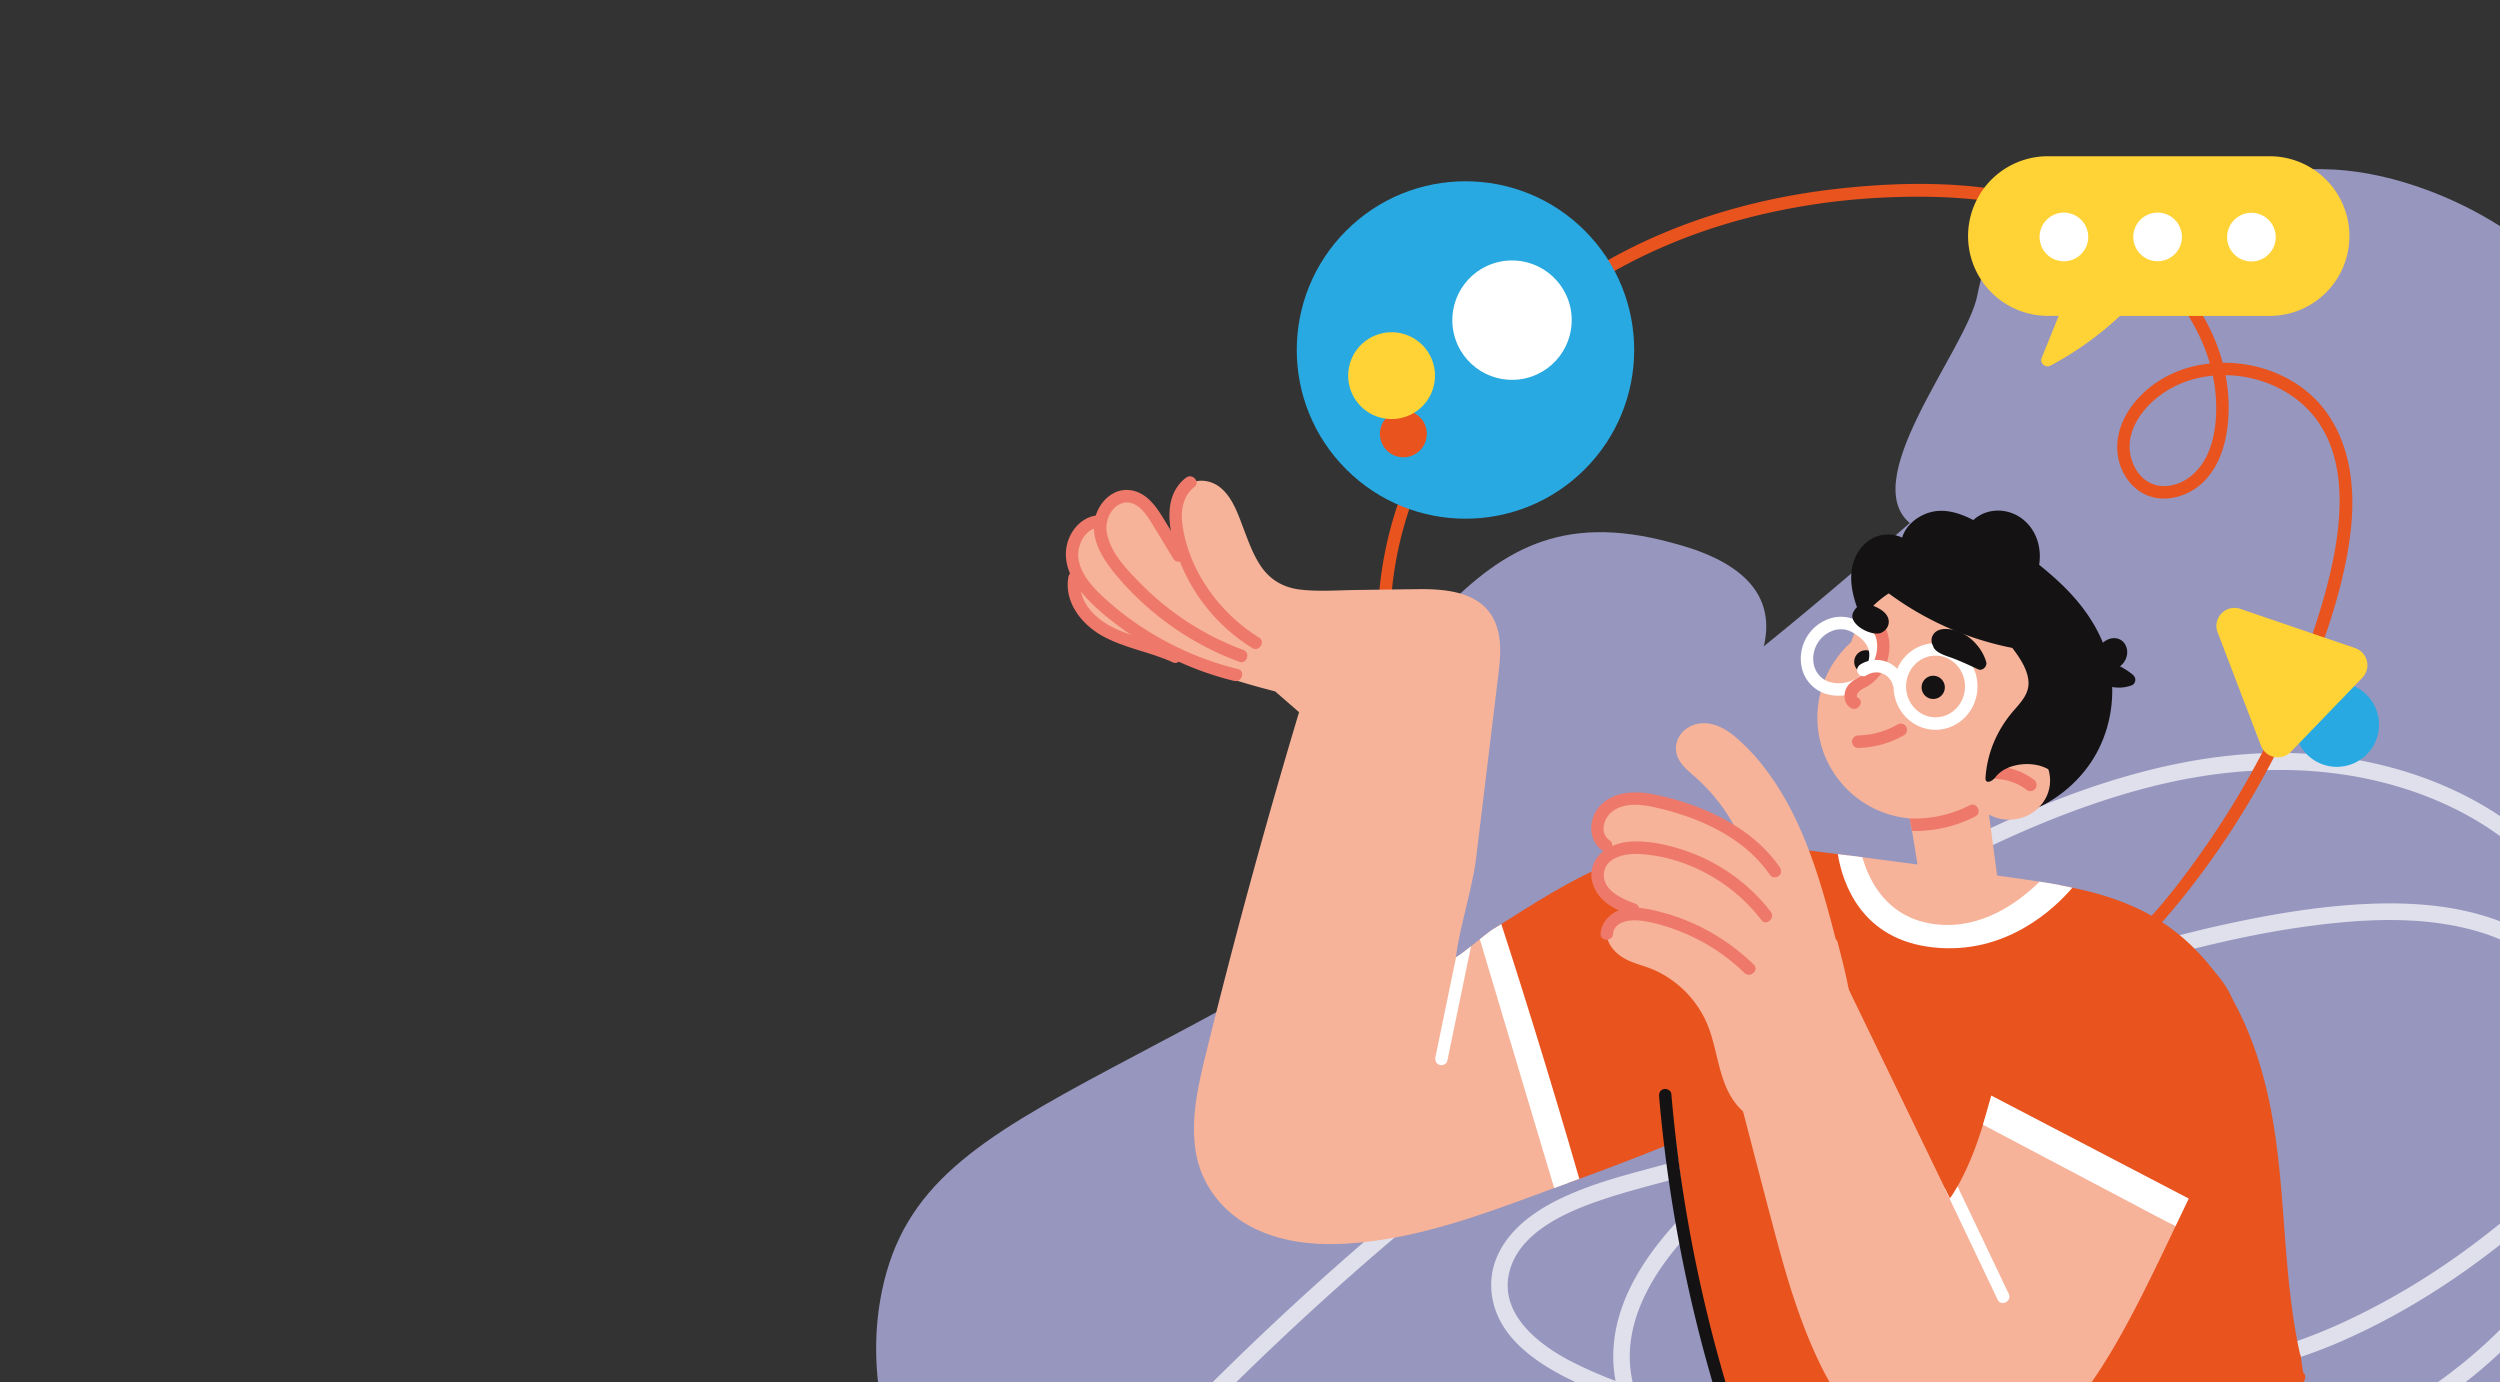 <svg xmlns="http://www.w3.org/2000/svg" xmlns:xlink="http://www.w3.org/1999/xlink" viewBox="0 0 3015 1666.83"><rect x="0" y="0" width="3015" height="1666.83" fill="#333333" stroke="none"/><defs><style>.a{fill:none;}.b{isolation:isolate;}.c{clip-path:url(#a);}.d{fill:rgb(150,150,190);}.e{opacity:0.7;mix-blend-mode:overlay;}.f{fill:#fff;}.g{fill:#e8531e;}.h{fill:#141213;}.i{fill:#f6b399;}.j{fill:#ee796a;}.k{fill:#29a9e1;}.l{fill:#ffd236;}</style><clipPath id="a"><rect class="a" width="3015" height="1666.83"/></clipPath></defs><g class="b"><g class="c"><path class="d" d="M2651.24,440.3c-182.11-.55-249,124.52-585.43,388-648,507.57-949.7,474.31-1002.19,728.6-74.76,362.21,471.65,748.16,609.55,845.56,140.11,99,971.6,686.26,1518,300.42,477.92-337.47,365.73-1156.68,163.32-1600.47C3320.65,1028.14,3045.06,441.5,2651.24,440.3Z"/><path class="d" d="M2927,229.11c-38.21-14.17-76.72-22.69-111.54-24.59-88-4.8-174.68,20.48-262.52,27.6-30.92,2.51-62.61,2.87-91.76,13.47C2413.35,263,2393.7,309.5,2384.71,356c-12.8,66.2-151.86,228.74-76.45,278.62,30.6,20.24,69.91,19.16,106.08,25.3,48.75,8.28,97.71,34,119.25,78.49,23.72,49,9.48,108.19,24.43,160.54,15,52.57,59.68,93.9,111.35,111.75,139,48,300-53,349.72-183.76,42.55-111.91,161.25-258.91,130.93-386.08C3126.71,343.16,3027.9,266.49,2927,229.11Z"/><path class="d" d="M1621.89,868.2c-41.75,57.11-50.22,124.79-13.41,184,53.79,83.66,184.24,75.64,293.34,60,123.31-21.61,166.12-8.15,189.85-96.25,7.69-24.17,38.23-29.63,54.53-45,28.35-37.39-44.33-43.24-54.61-74.2-14.7-34.46,21.19-68.37,33.28-108.67,23.05-75.43-32.63-114.14-109.47-133.72-133-36.19-206.8,9.31-284.49,91.55C1697.53,783.2,1653.61,822.65,1621.89,868.2Z"/><g class="e"><path class="f" d="M1454.44,1674.86a3565,3565,0,0,1,626.83-499.24q84.8-53.14,172.5-101.41c59.61-32.8,120-64.43,182.51-91.45,118.16-51.11,247.49-86.92,377.16-70.83,111.22,13.81,220.21,63,288.94,154.09,70.59,93.53,84.53,219.81,56.08,331.3C3129,1512.57,3053,1608.79,2958.28,1678.46c-103.1,75.83-226,118.88-351.07,141.41-69.7,12.56-140.35,19.26-211,23.15-69.26,3.82-140.06,8.38-209.18.62-62.39-7-123.17-26-171.41-67.45-41.82-36-71.31-87.74-70-144,1.47-62.08,37.41-116.44,78.29-160.53,42.39-45.73,92-85.6,142.06-122.6a1359.58,1359.58,0,0,1,331.33-179.49,1340.92,1340.92,0,0,1,182.46-54c58.85-12.93,119.24-23.32,179.54-25.62,54-2.06,110.35,2.55,160.85,23.18,51.95,21.22,94.48,60.15,116.42,112.34,22.23,52.88,14.31,110.42-13.45,159.61-31,55-81.36,96.66-131.3,133.85-52.72,39.26-109.75,73.31-170.07,99.52-60,26-123.06,40.32-186.52,55.11-130,30.3-262.52,56-396.39,57.82-64.89.9-130.06-4.07-193.65-17.34a692,692,0,0,1-94.74-26.81c-28.77-10.45-57.86-22.22-84-38.3-23-14.18-45.43-32.71-57.89-57.23-11.36-22.38-13.72-49.06-4.56-72.64,18.35-47.22,69.79-72.68,114.6-88.77,29.54-10.61,60.28-18.1,90.49-26.48,35.87-9.94,71.79-19.64,107.88-28.73,70.9-17.84,142.49-33.32,214.95-43.25,69.87-9.56,140.36-14,210.84-10.57,12.88.63,13,20.74,0,20.1-141.67-7-282,18.34-418.9,52.72-34.54,8.68-68.95,17.93-103.28,27.42-30.13,8.32-60.71,15.88-90.31,26-40.43,13.77-94.14,37-108.51,81.47-17.43,53.92,34,93.38,76.2,114.46,55.49,27.7,116.42,45.42,177.39,56,126,21.86,255.73,11.6,381-9.61,64-10.83,127.39-24.66,190.51-39.6,30.79-7.29,61.86-14.09,92.25-22.87a620.74,620.74,0,0,0,86.65-32.57c58-26.67,112.94-60.38,163.7-99.07,47.23-36,94.53-76.78,121.57-130.71,24.74-49.34,24.74-104.79-3.51-152.69-27.4-46.44-71.81-75.88-123.17-90.09-51-14.11-105.08-14.7-157.47-10.06-59,5.22-117.73,16.43-175.17,30.61a1342.91,1342.91,0,0,0-491,235.17c-48,36.59-96,76.08-135.28,122.11-36.74,43-67.25,98.14-58.37,156.63,8,52.68,44.93,96.76,88.91,124.63,54,34.21,119,43.83,181.82,45.62,67.52,1.93,135.71-1.91,203-6.89,131.18-9.69,264.21-31.6,384.51-87,102.35-47.17,196.5-118,258-213.63,60.69-94.46,85.2-213.47,58.08-323.32-13.31-53.91-39.37-104-77.4-144.66-36.4-38.87-82.09-68.62-131.37-88.55-109.26-44.18-229-42.39-341.81-13.23-127.56,33-245.78,95.91-359.88,160.3a3530.71,3530.71,0,0,0-626.65,450.39q-69.52,62.57-135.67,128.75c-9.16,9.16-23.38-5-14.22-14.21Z"/></g><path class="g" d="M2804.2,495.19c-28.33-38-76.4-58.16-123.65-57.73-19.28-71.59-75-133-140.11-167.12-99.2-52-218.31-54.86-327.29-42.36-111.34,12.77-221.61,48.14-314.93,111.11-83.6,56.41-153.45,133.68-195.43,225.81-44.18,97-54.4,210.47-23.47,312.88a395.71,395.71,0,0,0,29.65,72c4.56,8.54,18,1.65,13.38-6.94-48.33-90.5-57.3-198.77-32-297.57,24-93.83,79-177.33,150.33-242.1,76.42-69.37,170.77-116,270.46-141.27a808.9,808.9,0,0,1,161.57-23.69c52.47-2.42,105.75-.75,157.35,9.72,49.86,10.12,98.89,28.32,140.14,58.61,37.33,27.41,68,64.56,86.15,107.28a213.19,213.19,0,0,1,8.73,24.57c-32.68,3.48-63.87,17.15-86.57,42.1-16.48,18.11-27.41,41.35-24.72,66.26,2.42,22.45,16.66,44.3,38.62,51.72,23,7.76,49.46-1.41,66-18.34,18.53-19,26.28-45.56,28.6-71.41a201.22,201.22,0,0,0-3-56.23,145,145,0,0,1,74.7,21.51c87.62,54.63,65.51,174,40.91,256.82A1010.24,1010.24,0,0,1,2662,1017.67c-57.76,83.41-131.95,174.58-237.15,194.71-24.84,4.75-50.6,5-75.32-.6-9.38-2.13-14.19,12.16-4.73,14.3,54.77,12.4,112-.44,160.4-27.68s87.58-67.31,122.35-109.89c70.8-86.7,126.83-185.58,165.64-290.52,18.61-50.32,35.27-102.87,41.6-156.33C2840.71,591.2,2835.44,537.07,2804.2,495.19Zm-142.92,54.74c-10,20.61-30.21,37.65-54.22,36.14-21.58-1.36-35.39-20.21-38.26-40.35-3.28-23,9.77-45.06,25.92-60.29a119.93,119.93,0,0,1,52.2-28.54,140,140,0,0,1,21.81-3.81,186.11,186.11,0,0,1,3.6,26.31C2673.78,503,2671.71,528.38,2661.28,549.93Z"/><path class="h" d="M2571.76,813.38a88.44,88.44,0,0,0-15.07-9.79,21.68,21.68,0,0,0,8.63-15.18c.67-6.18-1.89-12.81-7.16-16.31-6.55-4.29-14.65-2.64-20.6,1.81-.53.38-1,.83-1.47,1.24-10.92-26.82-29-50.51-50-70.58-8.55-8.17-17.55-15.93-26.86-23.43,3.17-20.41-3-41.62-19.69-54.87-16.84-13.37-41.32-14.39-58.08-.49-.57.45-1.06,1-1.58,1.46-17-8.88-36.35-14.91-54.88-8.54-14.35,4.93-26.78,15.7-31,29.67a40.21,40.21,0,0,0-20.82-3.57c-12.92,1.2-24.07,8.55-31.23,19.32-17.55,26.48-7.34,58.64,4.37,85.12a6.75,6.75,0,0,0,1.17,1.88c8.1,30,43.24,49.42,64.86,68.85a355.16,355.16,0,0,1,75.25,95.89,344.65,344.65,0,0,1,26.55,64c1.21,3.95,4.75,6.59,9,5.72a158,158,0,0,0,95.63-62c19.74-27.38,29.49-61.4,28.51-95.07a44.05,44.05,0,0,0,23.81-2.11c2.41-.9,4-3.88,4.07-6.29C2575.3,817.22,2573.86,815.11,2571.76,813.38Z"/><path class="i" d="M2483.36,1067.39a235.14,235.14,0,0,1-34.24,30.54c-44.33,32-104.82,46.82-156.23,22.52-34.54-16.3-60-51.14-63.23-88.73,3.38.45,6.77.86,10.16,1.32,2.08.26,4.15.52,6.18.79.15,0,.26,0,.41,0,22,2.87,44.07,5.84,66.07,8.78-2-12.69-4.26-27.19-6.63-40.45-1-5.35-1.92-10.51-2.9-15.22-2.79-13.56-5.46-23.76-7.57-26l96.95-25.95,16.19,120.87c4.37.64,8.78,1.2,13.18,1.84,12.62,1.81,25.35,3.58,38,5.61,3.24.49,6.52,1,9.76,1.58C2474.09,1065.73,2478.73,1066.52,2483.36,1067.39Z"/><circle class="i" cx="2313.75" cy="865.48" r="122.01"/><path class="i" d="M2483.06,892.29c-33.67,58.34-115,74.5-181.54,36-62.75-36.19-90-107.94-64.82-164.89a104.71,104.71,0,0,1,15.06-24.56c37.86-46.51,110.92-57,171.75-21.84C2490.1,755.45,2516.77,833.94,2483.06,892.29Z"/><ellipse class="i" cx="2422.98" cy="941.27" rx="49.46" ry="47.29"/><path class="j" d="M2452.8,940.3a79.63,79.63,0,0,0-43.63-15.84c-3.93-.21-7.88,3.08-7.9,7.14a7.66,7.66,0,0,0,7.14,7.91c1.79.1,3.58.24,5.37.47.89.11,1.77.26,2.66.39l.43.07.9.19a71.17,71.17,0,0,1,9.7,2.8q2.54.93,5,2c.14.06,2.09,1,.67.31.8.42,1.6.82,2.39,1.25a72.29,72.29,0,0,1,9,5.88c3.15,2.39,8.45,1.15,10.43-2.18A7.72,7.72,0,0,0,2452.8,940.3Z"/><path class="i" d="M1891.47,1426.51c-5.69,2.07-11.41,4.18-17.1,6.29-78.87,29.11-159,60.07-243.31,66.51-42.37,3.24-86.62-.3-124.48-21.09-34.76-19.09-59-51.78-64.82-91.29-6.06-41.13,4.3-82.53,14.09-122.26q17.12-69.27,35.33-138.27,35.53-134.34,75.48-267.48-14.42-12.6-28.89-25.13c-18.87-4.78-37.66-10.13-56.2-16.08a933.2,933.2,0,0,1-123.76-49.87c-17.81-8.7-36.72-17.74-49.68-33.25-11-13.26-17.21-31.79-12.43-48.63-4.22-8.09-6.51-16.91-5.53-26.36,2-19.1,16.15-37.55,36.68-37a7.19,7.19,0,0,1,2.79.57c3.91-12.13,13.29-22.26,27-23.46,17.51-1.51,30.47,12.8,40.11,25.53,8.51,11.23,17.21,22,27.45,31.45-.3-1.13-.6-2.26-.82-3.39a178.73,178.73,0,0,1-4-27.61c-.64-9-.52-18.49,2.83-27,3.61-9.08,10.73-16.27,20.49-18.31s20.71,1,28.55,7.23c15,11.94,21.47,31.57,28.09,48.89,6.18,16.23,12.09,33.22,22.15,47.57,10.92,15.55,26.63,24.41,45.46,26.82,22.67,2.86,46.25.9,69.08.64,24.82-.34,49.6-.72,74.38-1,35.71-.45,79.47,3.8,93.79,42.6,7,18.79,5.34,39.35,3,58.86-2.94,24.75-6,49.49-9,74.24q-9,74.63-18.12,149.3c-4.26,35.18-20,83.91-24.29,119.09a1.07,1.07,0,0,0,.26-.19c4.75-2.82,11.22-7.79,18-13.25,3.5-2.75,7.08-5.69,10.59-8.48,6.66-5.31,12.95-10.21,17.47-13.07q28.47,86.33,53.48,173.78Q1874.54,1359.71,1891.47,1426.51Z"/><path class="h" d="M2480.76,924.26a5.22,5.22,0,0,1-2.11,1.43c.9,5.69-.1,7.64-6.21,3.46-18.11-12.47-52.45-9.69-65.86,8.09-4.33,5.69-12.6,8.72-12.07.85,2-30.59,14.39-58.76,34.54-81.74,9-10.28,18.68-20.67,17.21-35.44s-10.73-27.94-19.4-39.51A372.37,372.37,0,0,1,2271,710.48c-5.38-4.18-2.82-11.71,1.81-13.67,2.52-13.94,15.74-24.07,30.09-26.06,17.18-2.45,35.78,1.54,52.54,5.19,55.75,12.17,111.79,43.36,138.83,95.56C2519.21,819.75,2518.05,882.64,2480.76,924.26Z"/><path class="h" d="M2237,793.51a14,14,0,1,1,8.56,17.88A14,14,0,0,1,2237,793.51Z"/><path class="f" d="M2217.24,839a48.23,48.23,0,0,1-24-6,43,43,0,0,1-20.44-28.39A50.93,50.93,0,0,1,2206.64,746a42.94,42.94,0,0,1,34.81,3.5c27.43,15.84,34.93,38.94,21.1,65-5.58,10.52-15.9,18.4-29.09,22.19A59,59,0,0,1,2217.24,839Zm3-80.1a30.19,30.19,0,0,0-9.1,1.43,35.89,35.89,0,0,0-23.69,41A28.06,28.06,0,0,0,2200.75,820c7.47,4.31,18.4,5.18,28.55,2.26,9.21-2.65,16.29-7.89,19.93-14.76,10.13-19.12,5.41-33-15.31-44.94A27.19,27.19,0,0,0,2220.28,758.89Z"/><path class="j" d="M2274.65,758.58c-1.51-3.78-6.8-5-10.15-3.23-3.91,2-4.74,6.37-3.23,10.16,6.15,15.38,1,34.41-11.21,45.31-7.26,6.47-17.65,9.2-22.75,18-4.67,8.1-3.84,20.2,5,25.11,8.45,4.68,16.74-7.9,8.25-12.6-1.36-.76-1.5-2.26-.68-4.26,1.57-3.81,6.76-6,10.05-8,8-4.69,14.77-10.6,19.76-18.45A57.43,57.43,0,0,0,2274.65,758.58Z"/><path class="h" d="M2277.72,747.88c-.82-5.33-4.76-9.56-9.08-12.42-9.22-6.1-24.9-11.59-32.39.79a18.89,18.89,0,0,0-1.8,3.49c-4.76,13.85,23.26,28.2,34.2,23.4C2274.62,760.55,2278.73,754.51,2277.72,747.88Z"/><path class="h" d="M2318.26,824.29a14,14,0,1,1,8.55,17.88A14,14,0,0,1,2318.26,824.29Z"/><path class="j" d="M2299.09,876.71c-1.81-3.49-6.62-5.25-10.16-3.22a100.06,100.06,0,0,1-47.53,13.44c-4.07.08-7.69,2.87-7.9,7.14-.2,3.85,3.05,8,7.14,7.91a115.25,115.25,0,0,0,55.23-15.11A7.7,7.7,0,0,0,2299.09,876.71Z"/><path class="j" d="M1518.45,768.92c-47.55-29.34-85.27-81.06-92.58-137.26-2.12-16.22,1-33.91,14.57-44.38,7.69-5.92-2.45-17.07-10.1-11.18-28.93,22.23-20.88,63.95-10.32,93.55a218.58,218.58,0,0,0,49.18,79,215.62,215.62,0,0,0,41,32.86C1518.46,786.61,1526.72,774,1518.45,768.92Z"/><path class="j" d="M1499.4,783.83a338.4,338.4,0,0,1-124.21-80.49c-16.3-16.68-36.15-36.81-40.26-60.73a34.41,34.41,0,0,1,7.48-28.31c6-7,14.83-10.39,23.72-7,10.72,4.12,17.82,15.46,23.54,24.78,8.51,13.86,16.88,27.8,25.32,41.7,5,8.24,18.42,1.38,13.37-6.93-8.43-13.9-16.8-27.85-25.31-41.7-6.51-10.61-13.93-21.65-24.67-28.41s-23.94-8-35.25-2c-10.72,5.61-18.61,16.45-21.91,28-8.07,28.13,10.79,54.61,28.16,74.8a353.24,353.24,0,0,0,145.28,100.64C1503.78,801.51,1508.48,787.19,1499.4,783.83Z"/><path class="j" d="M1493,806.86A372.42,372.42,0,0,1,1379.2,757.7a350.82,350.82,0,0,1-49.42-38.45c-13.37-12.58-27.9-28.61-29.38-47.88-1.16-15.23,9.26-35.24,26.44-35,9.67.15,10.48-14.9.76-15-19.73-.31-35.16,15.13-40.27,33.39-6,21.47,3.26,42.49,16.66,59.1,14.28,17.68,33,32.47,51.31,45.73a387,387,0,0,0,59.41,35.21,379.86,379.86,0,0,0,73.54,26.38C1497.62,823.47,1502.41,809.18,1493,806.86Z"/><path class="j" d="M1419.7,784.71c-25.69-12-54.55-15.86-79.65-29.12-21.61-11.41-41.15-32.19-36.64-58.46.68-4-3.43-7.71-7.15-7.9-4.46-.23-7.21,3.11-7.9,7.14-5,29.25,15.3,55.6,39.34,69.56,27.19,15.79,59,19.91,87.26,33.08,3.69,1.72,8.35-1.24,9.52-4.78C1425.88,790,1423.4,786.43,1419.7,784.71Z"/><path class="g" d="M2777.36,1667.18a7.38,7.38,0,0,1-11.3,1.7H2088.75c-3.8,2.94-10.77,2.26-12.46-3.92q-10.68-39.54-19.7-79.51a1934.85,1934.85,0,0,1-35.18-209c-38.53,16.08-77.59,30.92-116.76,45.27q-6.33,2.37-12.73,4.67l-.45.15q-16.89-66.78-35.86-133.07-25-87.39-53.48-173.78,4.24-2.65,8.44-5.31c38.08-24,76-48.36,117.06-67a370.54,370.54,0,0,1,63-22.52c26-6.56,52.84-9.12,79.66-9,29.41.15,58.72,3.39,87.87,6.93q21.59,2.61,43.09,5.35l15.06,1.92,13.34,1.7c3.23,37.59,28.69,72.43,63.23,88.73,51.41,24.3,111.9,9.53,156.23-22.52a235.14,235.14,0,0,0,34.24-30.54c5.35,1,10.66,2,16,3.16,4.07.83,8.17,1.73,12.2,2.67,21.36,5,42.3,11.53,62.37,20.53,43,19.25,78,50.06,104.44,88.81,25.65,37.63,42.45,80.94,53.56,124.93,26.86,106.52,18.12,218.19,41.85,325.31a5.84,5.84,0,0,1,.83,2.18c1,6.7,1.92,13.41,2.9,20.11C2781.17,1657.8,2781,1664.13,2777.36,1667.18Z"/><path class="f" d="M1904.65,1421.69q-6.33,2.37-12.73,4.67l-.45.15c-5.69,2.07-11.41,4.18-17.1,6.29-.26-1-.56-2-.87-2.94q-44.4-148.58-88.84-297.13c6.66-5.31,12.95-10.21,17.47-13.07q4.24-2.65,8.44-5.31,13.15,40.51,25.91,81.17,28.53,90.78,55.37,182.14Q1898.29,1399.63,1904.65,1421.69Z"/><path class="f" d="M2499.33,1070.55c-21.21,24.82-80,81.5-167.87,72-86.25-9.27-109.11-76.42-115.14-112.58l13.34,1.7c3.38.45,6.77.86,10.16,1.32,2.08.26,4.15.52,6.18.79,8.25,29.07,29.79,72.5,85.46,80.52,57.66,8.29,104.22-27.19,128.24-51,3.24.49,6.52,1,9.76,1.58,4.63.76,9.27,1.55,13.9,2.42C2488.71,1068.36,2494,1069.42,2499.33,1070.55Z"/><path class="i" d="M2213.91,1339a6,6,0,0,1-2.48,6.74c-1.1.83-2.19,1.51-3.28,2.26-.68,1-1.32,2-2,2.94a7.35,7.35,0,0,1-8,2.9c-30.88,15-70.13,9.79-96-13.45-32-28.77-28.28-75.7-46.21-111.9a125,125,0,0,0-36.42-44.06,121.16,121.16,0,0,0-25-14.8c-9.79-4.22-20.26-6.63-30-11-9.42-4.29-17.66-10.25-22.9-19.4s-6.06-20-.94-29.22c5.42-9.68,15.33-13.68,25.87-14.81a99.94,99.94,0,0,1-12.27-4.25c-16.58-7.12-29.76-21.62-27-40.83a35.53,35.53,0,0,1,17.48-25.76,40.18,40.18,0,0,1-4.67-4c-10.21-10.14-14.88-28.1-6.71-40.79,9.64-14.92,29.53-13.15,44.78-11.42a269.16,269.16,0,0,1,122.26,46.25,217.42,217.42,0,0,0-35.74-56.87,221.58,221.58,0,0,0-20-20.19c-6.82-6-13.86-11.6-18.83-19.36-10.25-16-2.68-35.4,14.27-42.74,18.65-8,37.59.83,52.09,12.95a243.14,243.14,0,0,1,38.53,41.4c44.37,59.43,64.86,132.23,83.2,203.15a7.36,7.36,0,0,1,2.26,3.81c4.48,17.17,8.93,34.39,12.43,51.82C2238.69,1238.27,2240.31,1294,2213.91,1339Z"/><path class="i" d="M2623.62,1479c-54.39,114.68-89.53,183.16-146.14,244.21-37.06,40-69.53,40-132,40-87,0-148.09-71-196.79-246-13.3-47.76-46.52-176.76-46.52-176.76s45.12-105.49,52.73-111.82S2222.2,1178,2222.2,1178l123,254.27,6.4,13.25a148.86,148.86,0,0,0,9.19-14.72c8.63-15.26,21.77-42.49,32.77-81.66Z"/><path class="g" d="M2639.66,1445.49l-238.15-124.25c20.19-68.77,44.64-141.16,64.56-166.59,41.88-53.37,109.08-92.27,207.42,20.45C2734.31,1244.9,2686.18,1349,2639.66,1445.49Z"/><path class="f" d="M2639.66,1445.49c-2.26,4.75-4.55,9.49-6.81,14.2-3.13,6.48-6.22,12.88-9.23,19.29l-232.14-122.53c.87-3.13,3.82-13.63,4.72-16.79,1.74-6.07,3.51-12.24,5.31-18.42Z"/><path class="j" d="M2115.05,1163.26a254,254,0,0,0-70.17-48.32,240.48,240.48,0,0,0-40.21-14.56c-14.5-3.83-30.44-7.75-45.43-4.62-14.75,3.08-27.54,14.43-28.9,29.93-.85,9.66,14.2,10.41,15.05.76,1.42-16.21,22.12-17.64,34.21-16,15.51,2,31,6.83,45.5,12.44a234.4,234.4,0,0,1,78.77,50.52C2110.79,1180.09,2122,1170,2115.05,1163.26Z"/><path class="j" d="M2135.48,1099.47A220.19,220.19,0,0,0,2033,1026.08c-20.37-7-43.28-12.25-65-11.23-21.51,1-45.39,12.24-48.51,36-1.6,12.24,4.08,24.72,12.55,33.33,9.64,9.8,22.49,15.23,35.18,19.89,9.12,3.35,13.82-11,4.74-14.3-15.58-5.72-39.7-16.08-37.59-36.69,2-19.35,25.85-23.83,41.37-23.17,37,1.58,73.63,15.58,103.79,36.71a203.37,203.37,0,0,1,44.71,43C2130.21,1117.28,2141.35,1107.13,2135.48,1099.47Z"/><path class="j" d="M2146.14,1045.44c-23.08-33.1-57.84-55.72-94.86-70.54A306.75,306.75,0,0,0,1990,957.25c-20.47-3.55-44-2-59.46,13.64-15.07,15.21-16.32,42.13,2.37,55.14,8,5.55,16.2-7.07,8.25-12.61-12.5-8.7-7.19-26.59,3-34.52,15.23-11.79,36.35-8.78,53.76-4.76,34,7.87,67.55,20.37,96.23,40.64a166.83,166.83,0,0,1,40.76,40.76c2.32,3.34,7.88,3,10.63.54C2148.94,1053.07,2148.48,1048.79,2146.14,1045.44Z"/><circle class="k" cx="1767.36" cy="422.08" r="203.47" transform="translate(219.19 1373.34) rotate(-45)"/><path class="k" d="M2853.54,837.34a50.86,50.86,0,1,1-71.91,1.3A50.86,50.86,0,0,1,2853.54,837.34Z"/><path class="l" d="M2674.49,762.7l52.26,136.66a21.77,21.77,0,0,0,36,7.34L2849,817.33a21.78,21.78,0,0,0-8.64-35.73l-138.46-47.29C2684.4,728.35,2667.9,745.46,2674.49,762.7Z"/><path class="l" d="M2833.39,284.74A96.25,96.25,0,0,1,2737.12,381H2556.64a393.63,393.63,0,0,1-83.84,60c-5.58,3-13.11-2.86-10.62-9.08l20.56-51h-13a96.25,96.25,0,0,1,0-192.5h267.34A96.28,96.28,0,0,1,2833.39,284.74Z"/><circle class="f" cx="2489.12" cy="285.79" r="29.35" transform="translate(1653.55 2647.82) rotate(-77.07)"/><circle class="f" cx="2602.11" cy="285.79" r="29.35" transform="translate(93.2 1032.81) rotate(-22.85)"/><circle class="f" cx="2715.1" cy="285.79" r="29.35" transform="translate(459.66 1824.11) rotate(-40.3)"/><path class="j" d="M2382.31,984.56a159.75,159.75,0,0,1-76.46,17.63c-1-5.35-1.92-10.51-2.9-15.22a144.41,144.41,0,0,0,72.43-15.78C2384,966.75,2390.93,980.16,2382.31,984.56Z"/><path class="f" d="M1774.07,1141.21l-28.62,138.22c-.83,4-6,6-9.49,4.79-4.18-1.4-5.62-5.54-4.79-9.53L1756,1154.46C1760.78,1151.64,1767.25,1146.67,1774.07,1141.21Z"/><path class="f" d="M2409.16,1567.41q-31.63-66.5-63.31-133a6.64,6.64,0,0,1-.68-2.22l6.4,13.25a148.86,148.86,0,0,0,9.19-14.72q30.9,64.8,61.77,129.71C2426.71,1569.26,2413.34,1576.15,2409.16,1567.41Z"/><path class="f" d="M2334.25,880.16c-27.92,0-50.63-23.45-50.63-52.27s22.71-52.28,50.63-52.28,50.64,23.45,50.64,52.28S2362.17,880.16,2334.25,880.16Zm0-89.48c-19.61,0-35.56,16.69-35.56,37.21s15.95,37.21,35.56,37.21,35.57-16.7,35.57-37.21S2353.87,790.68,2334.25,790.68Z"/><path class="h" d="M2367.79,764.3a44.46,44.46,0,0,0-22.49-5.74c-5.37.14-10.79,2-13.81,6.72a12.7,12.7,0,0,0-.24,13.52c1.75,8.34,16.31,12.23,23,14.73,10.77,4,21,8.83,31.47,13.68,5.06,2.36,11.13-3.6,9.7-8.69C2391.52,784.75,2381.06,771.55,2367.79,764.3Z"/><path class="f" d="M2297.57,823.28a37,37,0,0,0-20.67-24.46c-10.41-4.74-23.53-3.63-33.15,2.45-3.33,2.1-5.37,6.42-3.23,10.16,1.9,3.29,6.6,5.47,10.16,3.22a29.75,29.75,0,0,1,3-1.7c.42-.2.84-.37,1.26-.57l.31-.14c1.13-.3,2.11-.62,3.13-.83.57-.12,1.14-.22,1.71-.31l.6-.08,1.17-.07c.58,0,1.16,0,1.73,0,1,0,2,.15,3,.28.17,0,.36.06.54.1.45.11.89.23,1.34.36,1.08.32,2.09.77,3.16,1.14.44.25.88.48,1.3.73a26.58,26.58,0,0,1,2.35,1.56c.35.25.68.52,1,.79.93.9,1.66,1.64,2.35,2.44a20.58,20.58,0,0,1,4.26,8.16c1,3.81,5,6.81,9,5.73C2295.67,831.24,2298.64,827.36,2297.57,823.28Z"/><path class="h" d="M2081.9,1670h-15.71q-8.93-30.29-16.72-60.87a1778.17,1778.17,0,0,1-48.59-286.73c-.33-4.07,1.32-8,5.73-9,3.61-.79,8.62,1.69,9,5.72q3.51,40.56,8.81,80.9A1774.82,1774.82,0,0,0,2081.9,1670Z"/><circle class="f" cx="1823.5" cy="386.02" r="72" transform="translate(-39.91 429.28) rotate(-13.28)"/><path class="g" d="M1720.74,523.21a28.28,28.28,0,1,1-28.28-28.29A28.28,28.28,0,0,1,1720.74,523.21Z"/><circle class="l" cx="1678.32" cy="453.08" r="52.38" transform="translate(851.76 1982.4) rotate(-76.72)"/></g></g></svg>